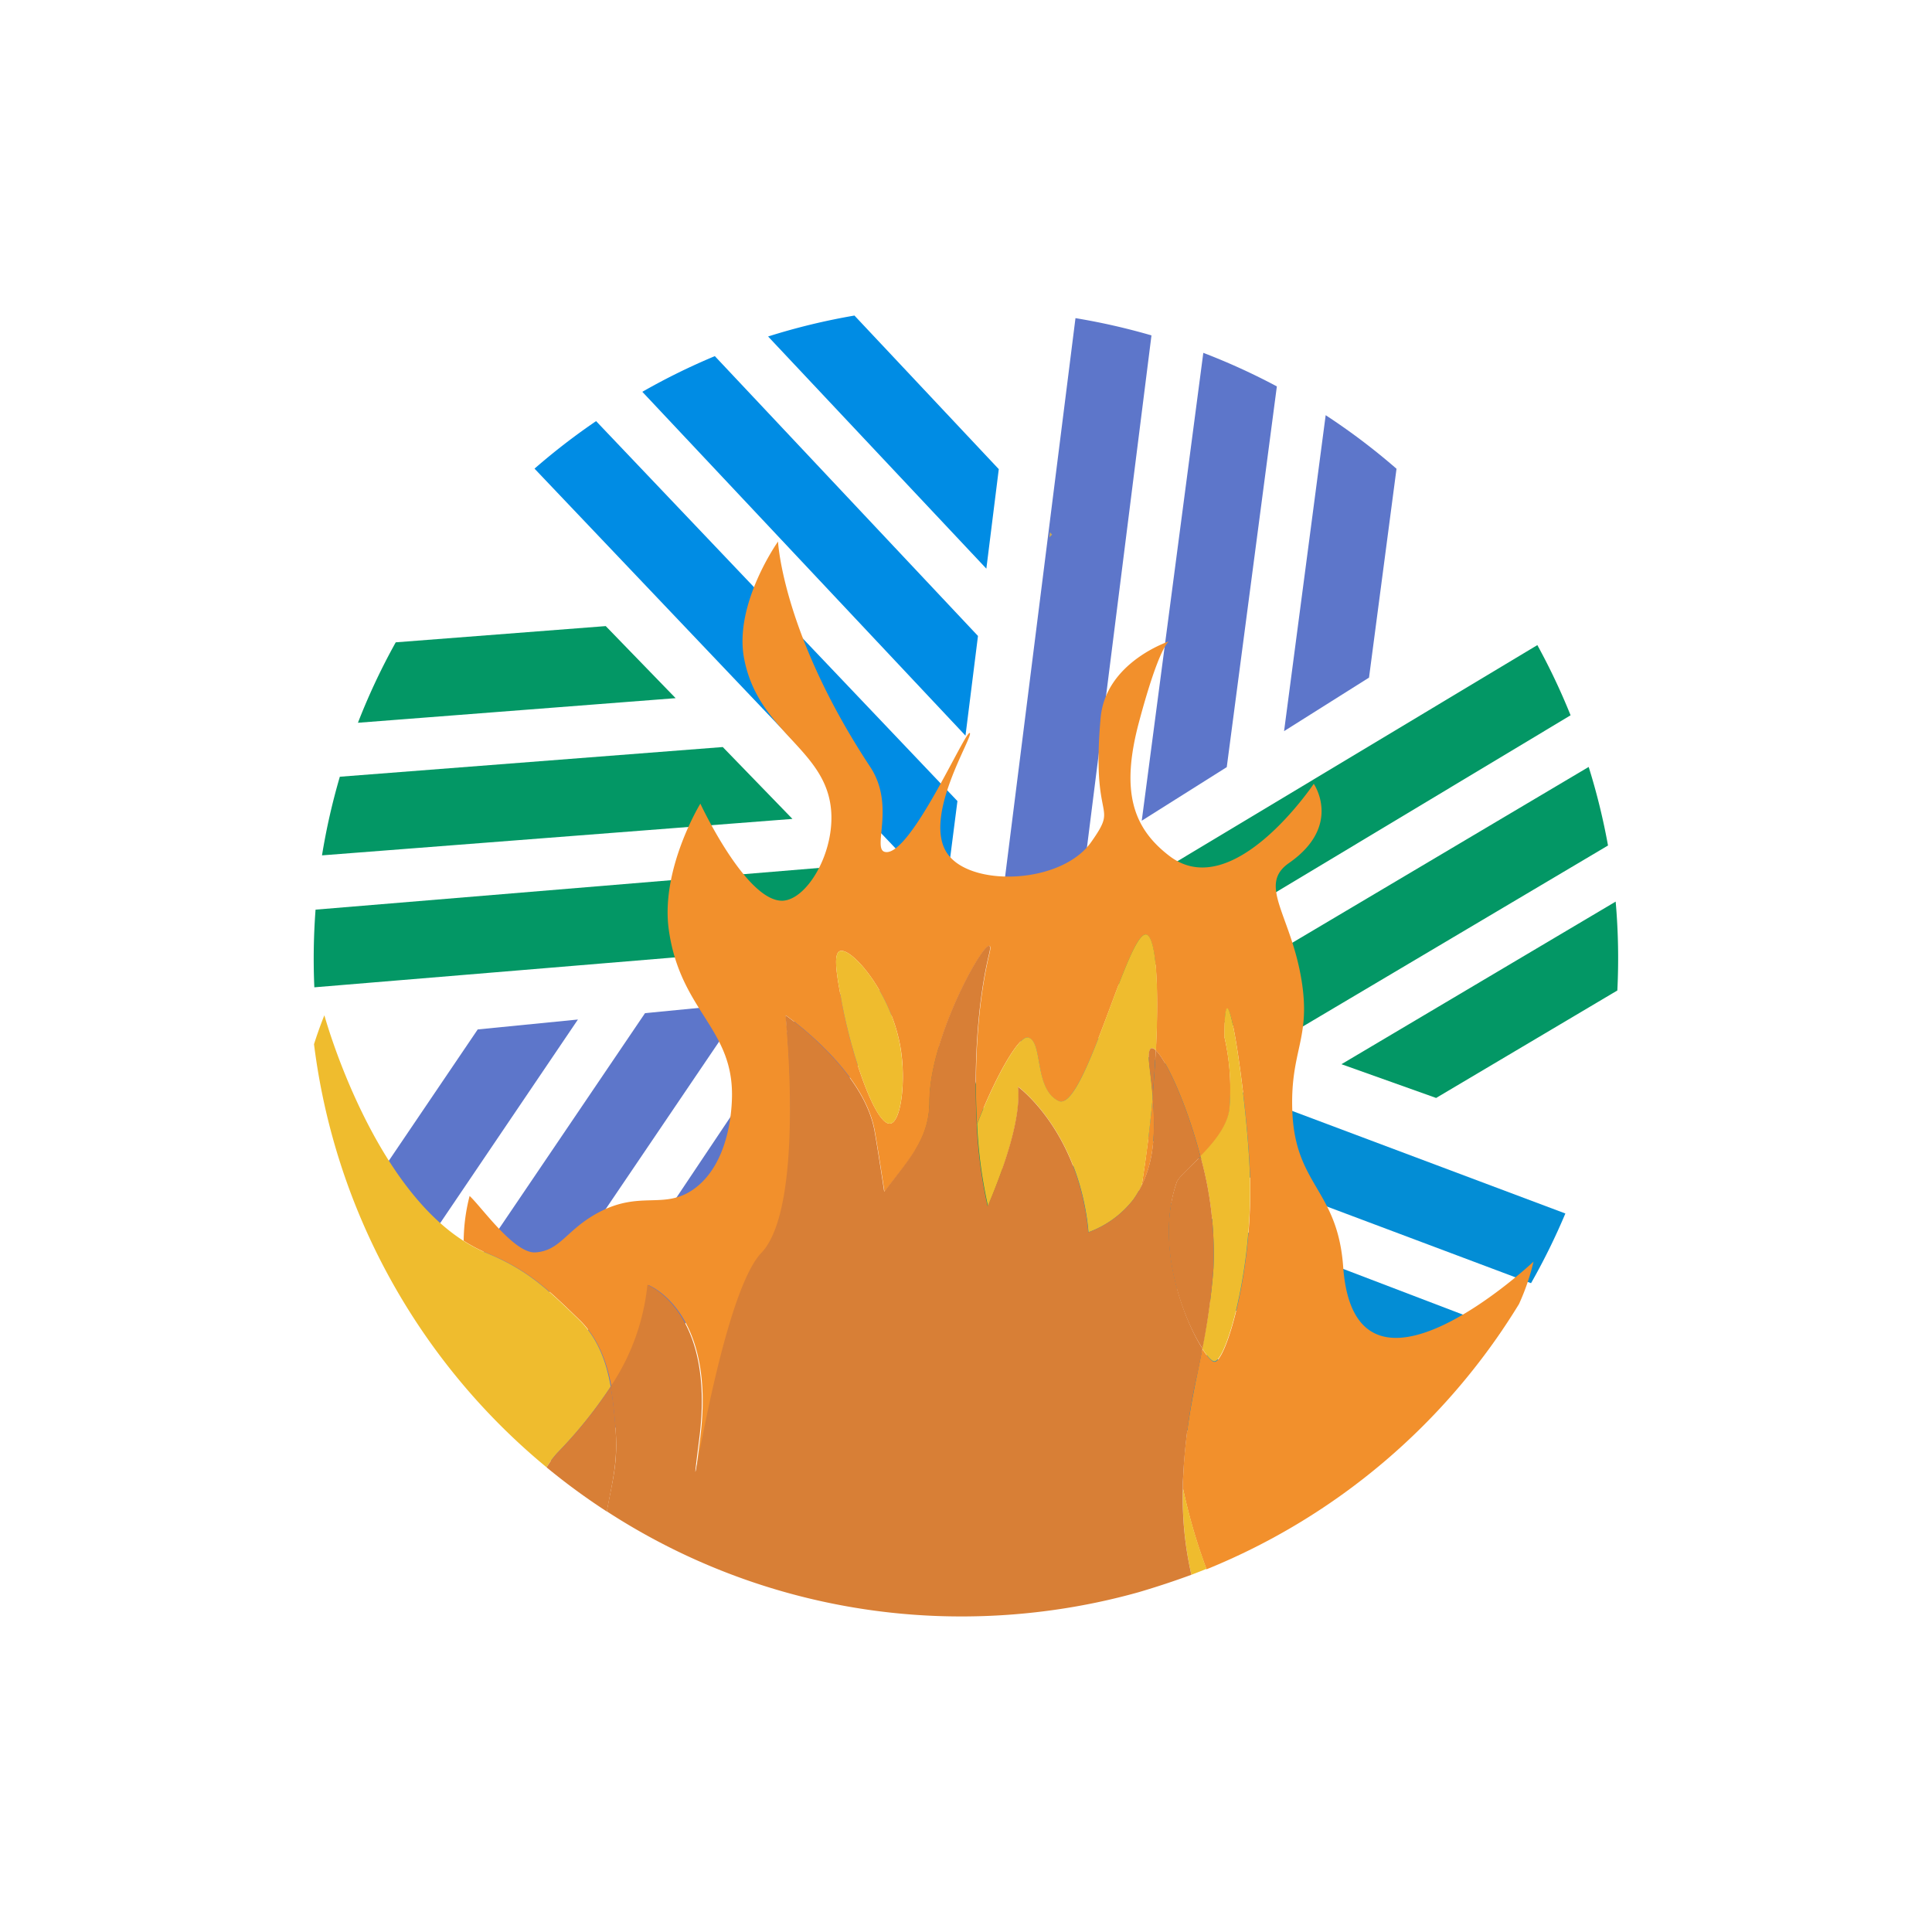 <svg id="Layer_1" data-name="Layer 1" xmlns="http://www.w3.org/2000/svg" viewBox="0 0 300 300"><title>CFA_Under FIre</title><path d="M155.09,72.85,132.68,49a100.65,100.65,0,0,0-13.41,3.25l33.89,36.05Z" fill="#008ce4"/><path d="M151.86,98.75,111,55.3a100.92,100.92,0,0,0-11.26,5.54l50.18,53.39Z" fill="#008ce4"/><path d="M148.67,124.39l-56.11-59A101.84,101.84,0,0,0,83,72.77l63.7,67Z" fill="#008ce4"/><path d="M212.58,105.22l4.27-32.43a100.65,100.65,0,0,0-11-8.32l-6.46,49.06Z" fill="#5d76ca"/><path d="M190.49,119.12,198.27,60a100.92,100.92,0,0,0-11.42-5.21l-9.56,72.65Z" fill="#5d76ca"/><path d="M168.62,132.88l10.18-80.8A101.84,101.84,0,0,0,167,49.4l-11.56,91.74Z" fill="#5d76ca"/><path d="M223,170.49l28.14-16.69a100.65,100.65,0,0,0-.26-13.8L208.3,165.25Z" fill="#039765"/><path d="M198.39,161.71l51.3-30.42a100.92,100.92,0,0,0-3-12.2l-63,37.37Z" fill="#039765"/><path d="M174.06,153l69.82-41.93a101.84,101.84,0,0,0-5.16-10.9l-79.28,47.6Z" fill="#039765"/><path d="M178.22,219.8l30.56,11.67a100.65,100.65,0,0,0,10.65-8.78L173.2,205Z" fill="#038dd5"/><path d="M169.81,195.09l55.72,21.27a100.92,100.92,0,0,0,7.72-9.9L164.8,180.32Z" fill="#038dd5"/><path d="M161.5,170.62l76.24,28.63a101.84,101.84,0,0,0,5.33-10.82l-86.57-32.5Z" fill="#038dd5"/><path d="M111.09,214.55l9.36,31.35a100.65,100.65,0,0,0,13.45,3.1l-14.15-47.41Z" fill="#039765"/><path d="M125.58,192.84,142.63,250a100.92,100.92,0,0,0,12.55.09l-21-70.21Z" fill="#039765"/><path d="M139.92,171.34l23.72,77.91a101.84,101.84,0,0,0,11.83-2.36l-26.93-88.46Z" fill="#039765"/><path d="M74.18,159.85,55.84,186.94A100.65,100.65,0,0,0,62,199.31l27.74-41Z" fill="#5d76ca"/><path d="M100.16,157.32,66.72,206.7a100.92,100.92,0,0,0,7.87,9.78l41.09-60.67Z" fill="#5d76ca"/><path d="M125.88,154.82,80.59,222.5a101.84,101.84,0,0,0,9.31,7.66l51.43-76.85Z" fill="#5d76ca"/><path d="M94.06,97.22,61.45,99.74a100.65,100.65,0,0,0-5.87,12.49l49.33-3.82Z" fill="#039765"/><path d="M112.23,116l-59.46,4.61A100.92,100.92,0,0,0,50,132.82l73.05-5.66Z" fill="#039765"/><path d="M130.21,134.52,49,141.25a101.84,101.84,0,0,0-.19,12.06L141,145.66Z" fill="#039765"/><path d="M179,170.24c-.41,4.61-1,9.37-1.72,13.87C179.22,180.15,179.44,175.75,179,170.24Z" fill="#f2902c"/><path d="M208.57,196.72c-.88-12.16-7.57-12.59-7.91-24.49-.26-9.06,2.81-10.88,1.51-19.59-1.57-10.46-7-15.18-2-18.64,8.33-5.82,3.83-12.29,3.83-12.29s-12.53,18.72-22.39,11.22c-5.67-4.32-7.63-10-4.76-20.76,3.2-12,4.67-12.58,4.67-12.58s-9.86,3.23-10.62,11.92c-1.48,16.81,2.95,13-1.48,19.27-4.61,6.48-18.49,7-22.23,1.88-4.17-5.68,4.12-18.5,3.39-18.84s-9.33,19.44-13.19,18.46c-2-.5,1.68-7.22-2.26-13.19-13.63-20.64-14.32-35-14.32-35s-6.85,9.65-5.28,18.09c2.22,11.88,13.34,14.15,13.57,24.49.14,6.38-3.93,13-7.54,13.19-5.67.25-12.81-15.07-12.81-15.07s-6.22,10.16-4.9,19.59c1.8,12.81,10.23,15.26,9.8,26.38-.06,1.47-.39,10-6,13.94-4.69,3.24-8.34,0-15.07,3.77-4.71,2.64-5.61,5.73-9.42,6-3.28.26-8.44-7.13-10.24-8.76a28.73,28.73,0,0,0-.92,6.95,22.72,22.72,0,0,0,3.61,1.91c6.37,2.63,9.24,5.41,14.34,10.34,3,2.91,4.29,6.68,5,10.42a34.59,34.59,0,0,0,5.71-15.8s10.56,4,8.07,23.75,2.79-21.58,9.63-28.72S122,157.65,122,157.65s12.15,8.33,13.84,18c.41,2.36.94,5.71,1.5,9.42,3.49-4.64,7-8,7-14,0-11.17,10.77-29,9.3-23-1.86,7.65-2.41,17.71-1.93,26.48,2.76-7.12,6.45-13.78,7.91-13.43,2.39.56.89,8,4.72,9.84,4.05,2,11-27.34,13.77-25.78,1.45.8,1.85,8.39,1.37,17.94,1.66,1.55,4.81,8.37,6.93,16.49,2.08-2.13,4.31-4.79,4.52-7.53a36.36,36.36,0,0,0-.79-11c0-14.2,3.47,9.17,3.94,20.86.61,15.23-3.77,29.7-5.51,29.52-.39,0-1.08-.78-1.88-2-1.28,6.51-2.74,12.5-3,20.72,0,.32,0,.63,0,.94a87.47,87.47,0,0,0,3.66,12.56,101.55,101.55,0,0,0,48.52-41.19,35.71,35.71,0,0,0,2.26-6.59S210.4,222,208.57,196.72Zm-70.31-22.25c-2.29.38-6-10.51-7.48-18.5-.79-4.18-1.47-7.79-.39-8.27,1.71-.76,8,6.35,9.45,15C140.7,167.82,139.94,174.19,138.25,174.47Z" fill="#f2902c"/><path d="M130.38,147.7c-1.08.48-.39,4.09.39,8.27,1.51,8,5.19,18.88,7.48,18.5,1.69-.28,2.44-6.65,1.57-11.81C138.38,154,132.09,146.94,130.38,147.7Z" fill="#efbc2e"/><path d="M158.1,168.74s8.22,6,10.52,19.47c.19,1.1.32,2.14.4,3.13a15.54,15.54,0,0,0,7-5.11,17.13,17.13,0,0,0,1.26-2.12c.74-4.49,1.32-9.26,1.72-13.87-.12-1.48-.3-3-.5-4.69-.33-2.65.13-3.27,1-2.45.48-9.55.08-17.14-1.37-17.94-2.82-1.56-9.72,27.76-13.77,25.78-3.84-1.87-2.34-9.28-4.72-9.84-1.46-.34-5.14,6.31-7.91,13.43a72.05,72.05,0,0,0,1.69,12.76C156.35,180.3,158.56,173.32,158.1,168.74Z" fill="#efbc2e"/><path d="M188.42,197a99,99,0,0,1-1.75,12.38c.8,1.25,1.49,2,1.88,2,1.74.18,6.12-14.29,5.51-29.52-.47-11.69-3.93-35.06-3.94-20.86a36.36,36.36,0,0,1,.79,11c-.21,2.73-2.44,5.4-4.52,7.53A56.12,56.12,0,0,1,188.42,197Z" fill="#efbc2e"/><path d="M185,244.53q1.18-.45,2.35-.92a87.47,87.47,0,0,1-3.66-12.56A53.05,53.05,0,0,0,185,244.53Z" fill="#efbc2e"/><path d="M89.88,204.9c-5.09-4.93-8-7.71-14.34-10.34a22.72,22.72,0,0,1-3.61-1.91c-14.56-9.36-21.56-35-21.56-35s-.74,1.77-1.61,4.49a101.47,101.47,0,0,0,36.11,65.7,14.64,14.64,0,0,1,1.74-2.31,69.9,69.9,0,0,0,8.22-10.22C94.17,211.58,92.88,207.81,89.88,204.9Z" fill="#efbc2e"/><path d="M95.53,221.1c-.16-1.83-.35-3.8-.7-5.78a69.9,69.9,0,0,1-8.22,10.22,14.64,14.64,0,0,0-1.74,2.31,101.68,101.68,0,0,0,9.36,6.86C95.22,229.37,96,226.92,95.53,221.1Z" fill="#d87f36"/><path d="M178.47,165.55c.2,1.65.38,3.21.5,4.69.22-2.45.38-4.86.5-7.15C178.61,162.28,178.15,162.9,178.47,165.55Z" fill="#d87f36"/><path d="M182.72,183.56c-3.41,9.72,1,21.25,4,25.83A99,99,0,0,0,188.42,197a56.12,56.12,0,0,0-2-17.42C184.64,181.38,183,182.8,182.72,183.56Z" fill="#d87f36"/><path d="M183.68,231.05c0-.32,0-.62,0-.94A94.91,94.91,0,0,1,186,213c.24-1.19.48-2.37.72-3.58-2.94-4.59-7.36-16.12-4-25.83.27-.76,1.92-2.18,3.68-4-2.11-8.12-5.27-14.94-6.93-16.49-.12,2.29-.28,4.7-.5,7.15.46,5.51.25,9.91-1.72,13.87a17.13,17.13,0,0,1-1.26,2.12,15.54,15.54,0,0,1-7,5.11c-.08-1-.21-2-.4-3.13-2.3-13.51-10.52-19.47-10.52-19.47.46,4.58-1.75,11.56-4.71,18.55a72.05,72.05,0,0,1-1.69-12.76c-.48-8.77.07-18.83,1.93-26.48,1.46-6-9.3,11.84-9.3,23,0,5.94-3.54,9.32-7,14-.56-3.71-1.08-7.05-1.5-9.42-1.69-9.63-13.84-18-13.84-18s3.1,29.75-3.73,36.89-12.11,48.44-9.63,28.72-8.07-23.75-8.07-23.75a34.59,34.59,0,0,1-5.71,15.8c.35,2,.53,3.95.7,5.78.52,5.82-.31,8.27-1.3,13.6A100.87,100.87,0,0,0,149.33,251a102.18,102.18,0,0,0,14.26-1,100.8,100.8,0,0,0,13.24-2.77Q181,246,185,244.53A53.05,53.05,0,0,1,183.68,231.05Z" fill="#d87f36"/><polygon points="162.93 83.43 163.37 83.02 163.03 82.66 162.93 83.43" fill="#efbc2e" opacity="0.5"/><polygon points="162.93 83.43 163.37 83.02 163.03 82.66 162.93 83.43" fill="#efbc2e" opacity="0.39"/><polygon points="162.93 83.43 163.37 83.02 163.03 82.66 162.93 83.43" fill="none"/><polygon points="162.93 83.43 163.37 83.02 163.03 82.66 162.93 83.43" fill="none"/></svg>